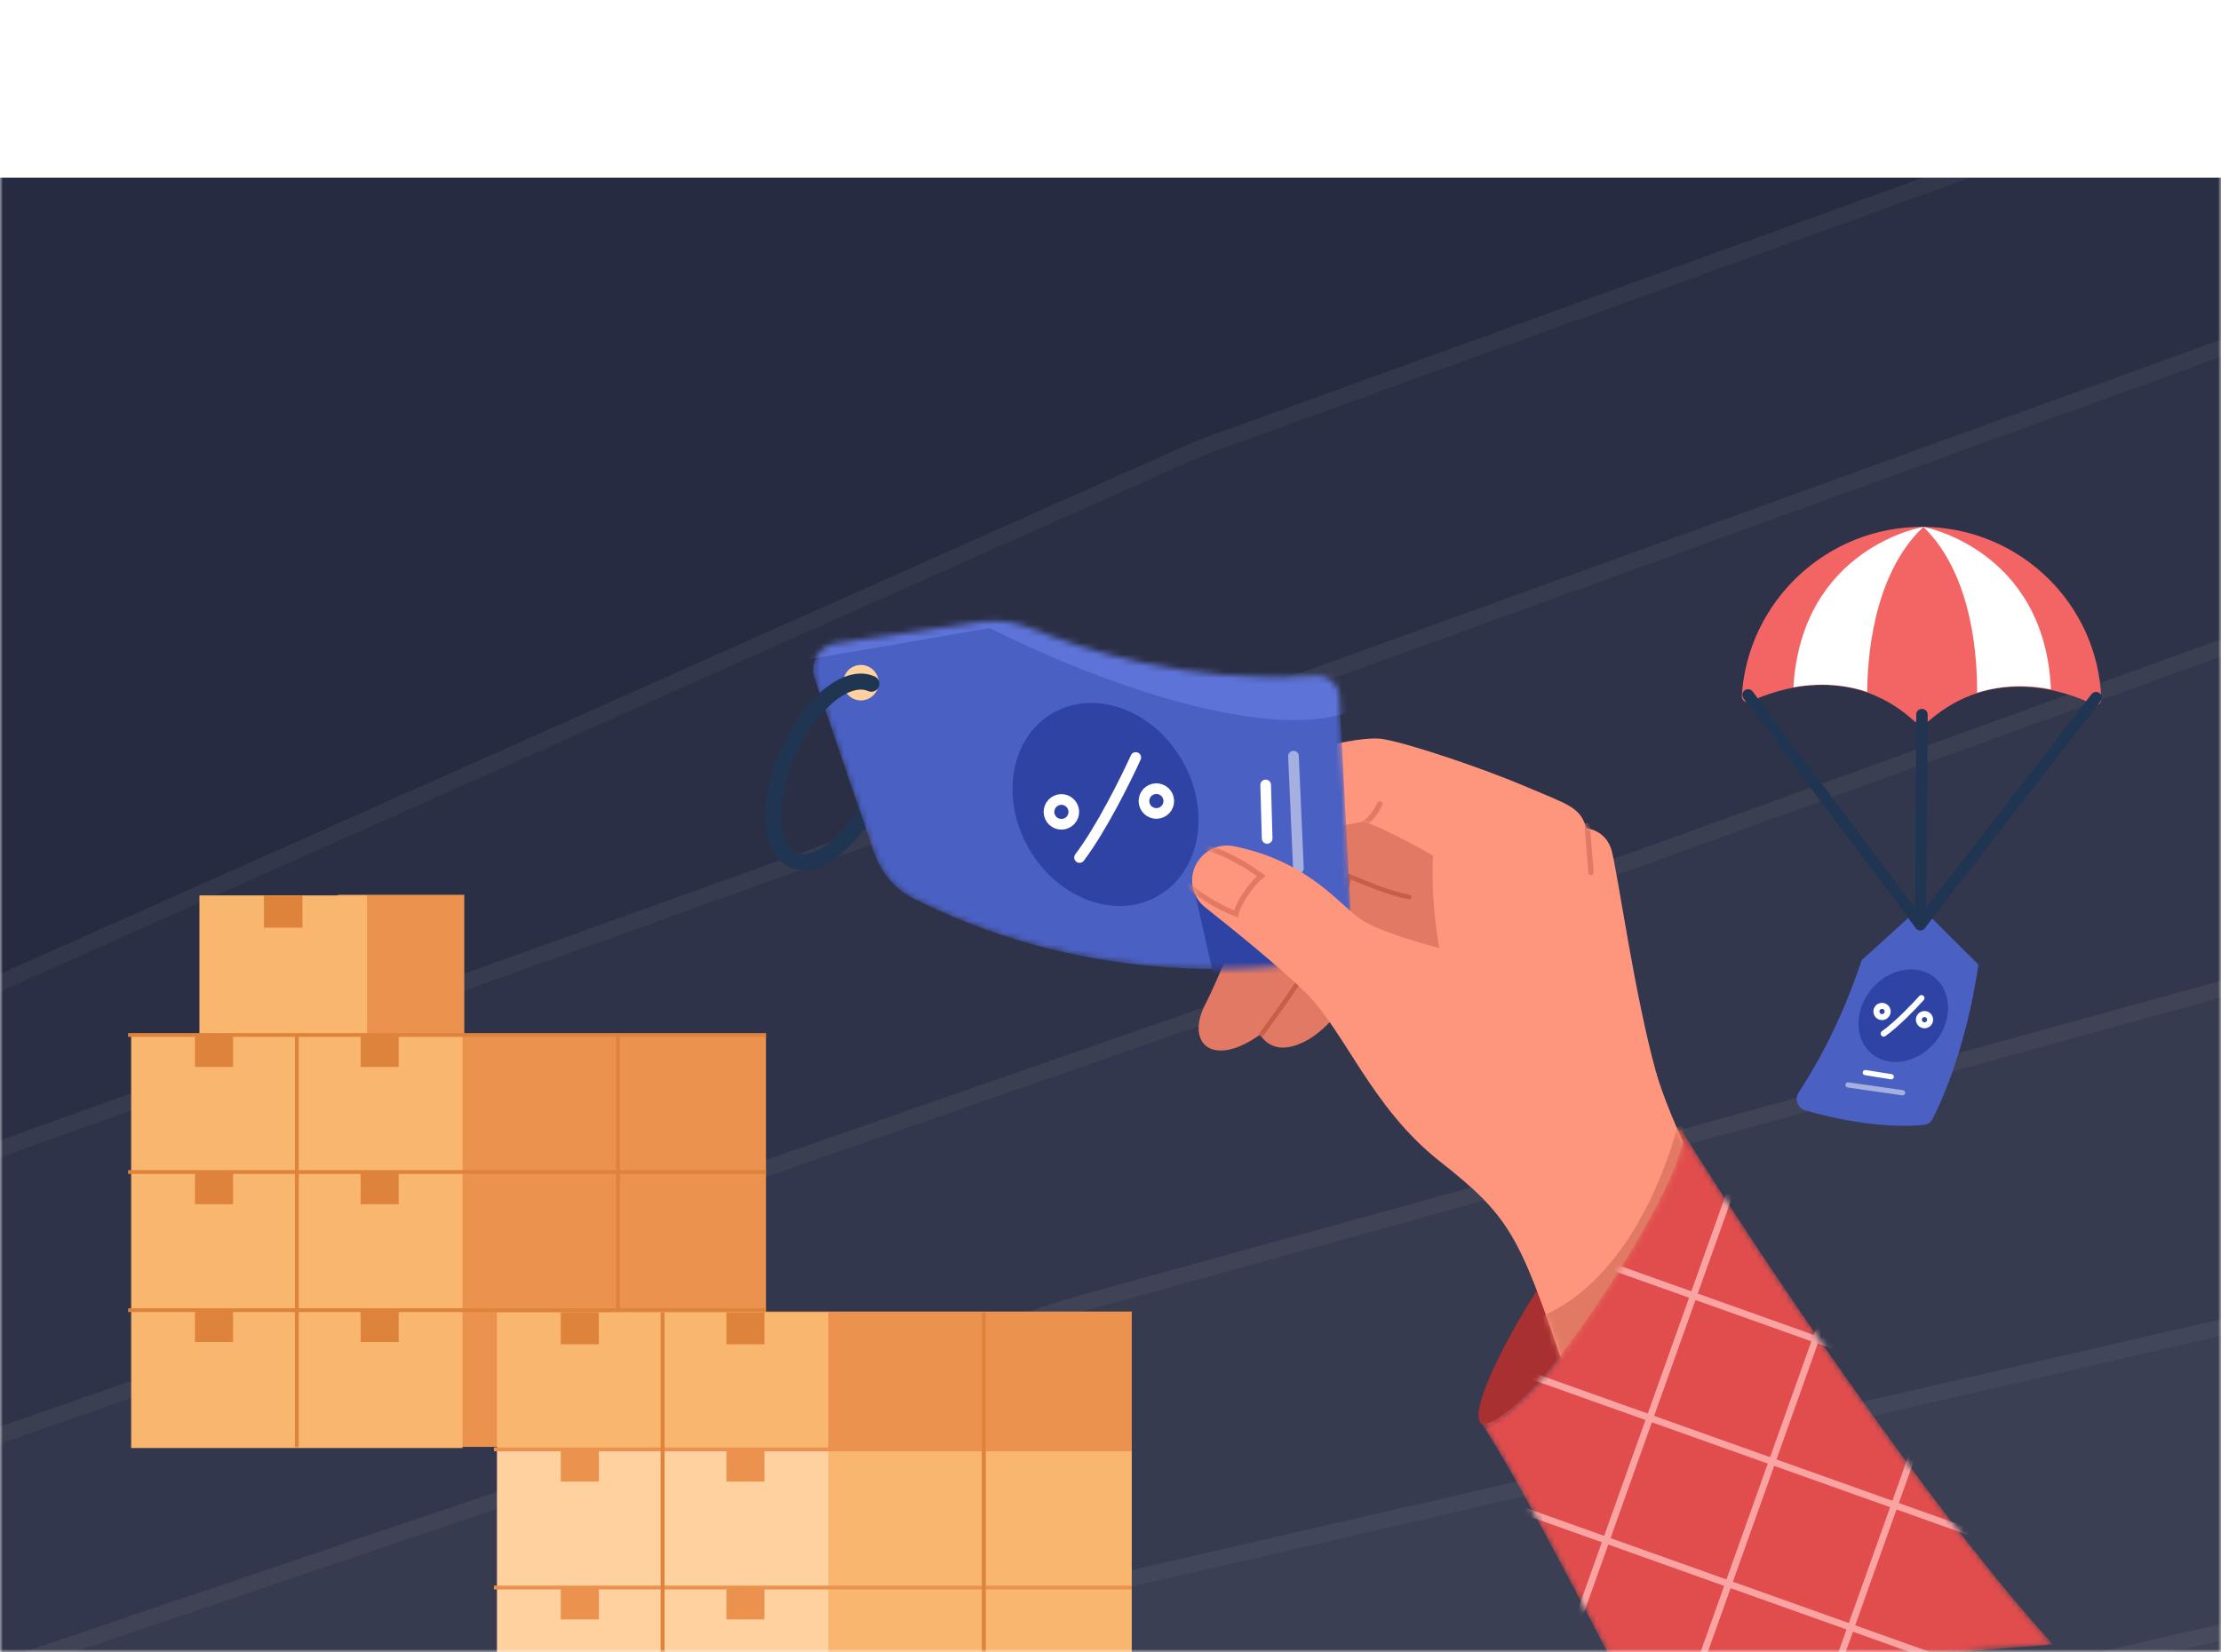 <svg width="375" height="279" viewBox="0 0 375 279" fill="none" xmlns="http://www.w3.org/2000/svg">
<mask id="mask0_4909_296404" style="mask-type:alpha" maskUnits="userSpaceOnUse" x="0" y="0" width="375" height="279">
<path d="M0 0H375V279H0V0Z" fill="#475DC2"/>
</mask>
<g mask="url(#mask0_4909_296404)">
<g filter="url(#filter0_d_4909_296404)">
<path d="M0 0H375V279H0V0Z" fill="#272B41"/>
</g>
<g opacity="0.4">
<path d="M179.323 219.601L653.212 88.901V313.116H-96.621L179.323 219.601Z" fill="white" fill-opacity="0.05"/>
<path d="M-88.378 311.757L179.722 220.901L651.853 90.686V311.757H-88.378Z" stroke="white" stroke-opacity="0.1" stroke-width="2.718"/>
</g>
<g opacity="0.4">
<path d="M202.188 170.501L653.213 7.302V309.44H-196.598L202.188 170.501Z" fill="white" fill-opacity="0.05"/>
<path d="M202.635 171.784L202.643 171.781L202.65 171.779L651.854 9.239V308.082H-188.568L202.635 171.784Z" stroke="white" stroke-opacity="0.1" stroke-width="2.718"/>
</g>
<g opacity="0.4">
<path d="M202.239 119.947L653.212 -43.422V309.441H-325.246L202.239 119.947Z" fill="white" fill-opacity="0.05"/>
<path d="M202.698 121.226L202.701 121.225L651.853 -41.484V308.082H-317.444L202.698 121.226Z" stroke="white" stroke-opacity="0.1" stroke-width="2.718"/>
</g>
<g opacity="0.4">
<path d="M202.239 74.35L653.212 -89V309.44H-325.246L202.239 74.35Z" fill="white" fill-opacity="0.05"/>
<path d="M-318.859 308.082L202.747 75.611L651.853 -87.063V308.082H-318.859Z" stroke="white" stroke-opacity="0.1" stroke-width="2.718"/>
</g>
<g opacity="0.4">
<path d="M190.361 265.333L653.212 158.739V320.467H-96.621L190.361 265.333Z" fill="white" fill-opacity="0.05"/>
<path d="M190.617 266.667L190.642 266.662L190.666 266.657L651.853 160.446V319.109H-82.346L190.617 266.667Z" stroke="white" stroke-opacity="0.1" stroke-width="2.718"/>
</g>
<g opacity="0.4">
<path d="M190.361 316.792L653.212 210.198V371.927H-96.621L190.361 316.792Z" fill="white" fill-opacity="0.05"/>
<path d="M190.617 318.126L190.642 318.122L190.666 318.116L651.853 211.905V370.568H-82.346L190.617 318.126Z" stroke="white" stroke-opacity="0.1" stroke-width="2.718"/>
</g>
<path d="M218.595 133.123C218.595 133.123 207.16 162.5 203.618 169.385C199.975 176.212 204.744 180.499 212.791 174.71C212.791 174.71 214.849 179.132 221.068 175.47C227.287 171.808 234.733 158.11 234.733 158.11L246.984 162.111L239.99 129.38L218.595 133.123Z" fill="#E27964"/>
<mask id="mask1_4909_296404" style="mask-type:alpha" maskUnits="userSpaceOnUse" x="202" y="129" width="45" height="49">
<path d="M218.595 133.123C218.595 133.123 207.16 162.5 203.618 169.385C199.975 176.212 204.744 180.499 212.791 174.71C212.791 174.71 214.849 179.132 221.068 175.47C227.287 171.808 234.733 158.11 234.733 158.11L246.984 162.111L239.99 129.38L218.595 133.123Z" fill="#E27964"/>
</mask>
<g mask="url(#mask1_4909_296404)">
<path d="M212.953 174.716C215.716 171.069 221.839 162.482 224.226 157.31C226.613 152.137 227.652 148.966 227.873 148.026C231.465 149.518 234.619 150.844 237.952 151.502" stroke="#C65E49" stroke-width="0.767" stroke-linecap="round"/>
</g>
<ellipse cx="267.001" cy="215.752" rx="5.078" ry="29.917" transform="rotate(34.266 267.001 215.752)" fill="#A83030"/>
<path d="M243.008 160.102C243.008 160.102 241.529 152.432 241.953 144.504C241.953 144.504 234.001 139.878 230.18 138.768L215.698 141.409L215.999 128.276C215.999 128.276 228.819 123.939 233.702 124.847C238.584 125.755 250.789 129.914 257.784 132.91C264.779 135.907 266.857 136.288 267.834 139.887C267.834 139.887 271.155 140.102 272.131 143.701C273.129 147.38 275.973 167.988 279.611 181.083C283.147 194.119 243.008 160.102 243.008 160.102Z" fill="#FE967D"/>
<mask id="mask2_4909_296404" style="mask-type:alpha" maskUnits="userSpaceOnUse" x="215" y="124" width="65" height="61">
<path d="M243.008 160.102C243.008 160.102 241.529 152.432 241.953 144.504C241.953 144.504 234.001 139.878 230.18 138.768L215.698 141.409L215.999 128.276C215.999 128.276 228.819 123.939 233.702 124.847C238.584 125.755 250.789 129.914 257.784 132.91C264.779 135.907 266.857 136.288 267.834 139.887C267.834 139.887 271.155 140.102 272.131 143.701C273.129 147.38 275.973 167.988 279.611 181.083C283.147 194.119 243.008 160.102 243.008 160.102Z" fill="#FE967D"/>
</mask>
<g mask="url(#mask2_4909_296404)">
<path d="M268 139.425L268.627 147.34" stroke="#E27964" stroke-width="0.9" stroke-linecap="round"/>
<path d="M227.825 140.37C228.952 140.14 231.557 138.898 232.966 135.776" stroke="#E27964" stroke-width="0.9" stroke-linecap="round"/>
</g>
<mask id="mask3_4909_296404" style="mask-type:alpha" maskUnits="userSpaceOnUse" x="137" y="104" width="92" height="60">
<path d="M222.139 114.109C224.203 113.966 226.031 115.51 226.139 117.575L228.436 161.234C228.436 161.234 192.139 170.873 154.137 151.698C150.997 150.113 148.691 147.275 147.554 143.946L137.521 114.551C136.612 111.889 138.339 109.055 141.122 108.642L165.614 105.014C168.63 104.567 171.708 105.095 174.525 106.26C182.399 109.519 200.407 115.612 222.139 114.109Z" fill="#39DBE3"/>
</mask>
<g mask="url(#mask3_4909_296404)">
<path d="M222.139 114.109C224.203 113.966 226.031 115.51 226.139 117.575L228.436 161.234C228.436 161.234 192.139 170.873 154.137 151.698C150.997 150.113 148.691 147.275 147.554 143.946L137.521 114.551C136.612 111.889 138.339 109.055 141.122 108.642L165.614 105.014C168.63 104.567 171.708 105.095 174.525 106.26C182.399 109.519 200.407 115.612 222.139 114.109Z" fill="#4A60C3"/>
<path d="M166.866 106.112L136.274 111.393C135.709 111.491 135.241 110.957 135.41 110.41L136.612 106.538C136.701 106.252 136.948 106.043 137.244 106.004L166.999 102.074C167.079 102.064 167.159 102.066 167.238 102.081L226.773 113.042C227.074 113.098 227.313 113.327 227.382 113.626L228.655 119.196C228.737 119.556 228.557 119.923 228.213 120.058C212.937 126.026 181.526 113.428 167.341 106.182C167.193 106.106 167.03 106.084 166.866 106.112Z" fill="#5D73D7"/>
<circle cx="145.359" cy="115.295" r="2.995" fill="#FFD19F"/>
<path d="M205.089 165.574L201.864 151.292C201.68 150.477 202.609 149.873 203.28 150.372L222.475 164.653C223.171 165.17 222.805 166.276 221.937 166.276H205.967C205.546 166.276 205.181 165.984 205.089 165.574Z" fill="#2E43A4"/>
</g>
<path d="M140.786 118.538C138.437 120.473 136.067 123.638 134.307 127.597C132.548 131.555 131.787 135.436 131.925 138.476C132.068 141.607 133.113 143.406 134.448 143.999C135.544 144.486 137.102 144.297 139.015 143.068C140.9 141.857 143.235 139.345 144.987 136.574L146.089 139.703C144.381 142.122 142.445 144.075 140.475 145.341C138.2 146.802 135.637 147.484 133.351 146.468C130.577 145.235 129.384 142.05 129.227 138.599C129.066 135.057 129.946 130.758 131.839 126.499C133.731 122.241 136.333 118.707 139.069 116.453C141.736 114.257 144.9 113.008 147.674 114.241C148.355 114.544 148.662 115.342 148.359 116.024C148.057 116.706 147.258 117.013 146.577 116.71C145.242 116.116 143.206 116.546 140.786 118.538Z" fill="#203551"/>
<ellipse cx="186.659" cy="135.864" rx="14.927" ry="17.816" transform="rotate(-30.03 186.659 135.864)" fill="#2E43A4"/>
<path opacity="0.5" d="M218.395 127.708L219.225 146.651" stroke="white" stroke-width="1.801" stroke-linecap="round"/>
<path d="M213.699 132.568L213.949 141.594" stroke="white" stroke-width="1.801" stroke-linecap="round"/>
<path d="M191.764 127.928C190.119 131.56 185.919 140.025 182.274 144.821" stroke="white" stroke-width="1.801" stroke-linecap="round"/>
<circle cx="195.245" cy="135.287" r="2.095" transform="rotate(-24.579 195.245 135.287)" stroke="white" stroke-width="1.801"/>
<circle cx="179.21" cy="137.114" r="2.095" transform="rotate(-24.579 179.21 137.114)" stroke="white" stroke-width="1.801"/>
<path d="M243.006 160.102C243.006 160.102 234.076 157.888 230.067 155.455C226.465 153.255 221.366 145.537 208.288 142.903C205.563 142.354 202.799 143.877 201.705 146.492C200.728 148.904 201.487 151.703 203.549 153.29C207.92 156.741 215.398 162.783 220.153 167.332C227.143 174.108 231.415 186.937 243.097 196.132C254.779 205.327 256.45 208.544 263.624 229.609L297.635 217.149C297.635 217.149 284.217 196.49 279.63 181.163L243.006 160.102Z" fill="#FE967D"/>
<mask id="mask4_4909_296404" style="mask-type:alpha" maskUnits="userSpaceOnUse" x="201" y="142" width="97" height="88">
<path d="M243.009 160.102C243.009 160.102 234.08 157.888 230.071 155.455C226.469 153.255 221.37 145.537 208.291 142.903C205.567 142.354 202.803 143.877 201.709 146.492C200.732 148.903 201.491 151.703 203.553 153.29C207.924 156.741 215.402 162.783 220.156 167.332C227.146 174.108 231.419 186.936 243.101 196.131C254.783 205.327 256.454 208.543 263.628 229.608L297.639 217.149C297.639 217.149 284.221 196.49 279.634 181.163L243.009 160.102Z" fill="#FE967D"/>
</mask>
<g mask="url(#mask4_4909_296404)">
<path d="M259.408 222.694C273.969 217.03 280.732 199.188 283.087 190.795C283.33 189.931 284.399 189.915 284.475 190.81C285.484 202.718 271.695 222.956 263.244 233.314C262.794 233.866 261.919 233.685 261.708 233.005L258.848 223.827C258.704 223.364 258.956 222.87 259.408 222.694Z" fill="#E27964"/>
<path d="M203.363 143.088C204.649 143.309 208.366 144.588 212.949 147.934C211.819 148.808 209.216 151.994 208.683 154.361C206.947 153.691 202.769 151.674 199.953 148.963" stroke="#E27964" stroke-width="0.9" stroke-linecap="round"/>
</g>
<mask id="mask5_4909_296404" style="mask-type:alpha" maskUnits="userSpaceOnUse" x="250" y="191" width="97" height="93">
<path d="M346.646 277.737C324.597 253.427 295.828 210.002 284.2 191.329C284.7 197.644 269.807 221.442 261.532 231.315C254.912 239.214 251.21 240.718 250.187 240.482C255.414 248.153 268.014 272.367 273.661 283.515L346.646 277.737Z" fill="#2E47BA"/>
</mask>
<g mask="url(#mask5_4909_296404)">
<path d="M346.646 277.736C324.597 253.427 295.828 210.002 284.2 191.329C284.7 197.644 269.807 221.442 261.532 231.315C254.912 239.214 251.21 240.717 250.187 240.482C255.414 248.153 268.014 272.367 273.661 283.515L346.646 277.736Z" fill="#E14D4D"/>
<path d="M301.713 174.514L260.522 290.069" stroke="#FAA3A3" stroke-width="1.151" stroke-linecap="round"/>
<path d="M371.531 249.335L255.976 208.145" stroke="#FAA3A3" stroke-width="1.151" stroke-linecap="round"/>
<path d="M319.806 189.055L278.616 304.61" stroke="#FAA3A3" stroke-width="1.151" stroke-linecap="round"/>
<path d="M356.992 267.427L241.436 226.237" stroke="#FAA3A3" stroke-width="1.151" stroke-linecap="round"/>
<path d="M337.904 203.595L296.714 319.15" stroke="#FAA3A3" stroke-width="1.151" stroke-linecap="round"/>
<path d="M342.449 285.519L226.894 244.329" stroke="#FAA3A3" stroke-width="1.151" stroke-linecap="round"/>
</g>
<path d="M324.757 88.983C308.52 88.856 295.083 101.51 294.088 117.547C294.082 118.32 294.851 118.809 295.433 118.524C299.605 116.526 312.303 111.889 323.148 121.736C323.916 122.419 324.979 122.427 325.661 121.756C336.658 112.176 349.282 116.914 353.423 118.976C354.097 119.272 354.874 118.794 354.783 118.021C354.232 101.971 340.994 89.11 324.757 88.983Z" fill="#F36565"/>
<path d="M315.261 116.841C315.299 112.009 315.994 97.226 324.758 88.982C324.758 88.982 304.24 92.398 302.799 116.068C306.38 115.419 310.73 115.356 315.261 116.841Z" fill="white"/>
<path d="M333.814 116.986C333.852 112.154 333.387 97.362 324.754 88.982C324.754 88.982 345.216 92.718 346.287 116.407C342.716 115.703 338.368 115.572 333.814 116.986Z" fill="white"/>
<path d="M324.254 153.157L334.037 162.899C334.037 162.899 332.273 177.212 326.274 189.012C326.013 189.527 325.527 189.886 324.954 189.952C322.576 190.227 315.563 190.603 304.777 187.525C303.487 187.157 302.974 185.588 303.714 184.469C306.105 180.853 310.747 173.041 314.325 162.165L324.254 153.157Z" fill="#4A60C3"/>
<path opacity="0.5" d="M321.234 184.549L312.028 183.226" stroke="white" stroke-width="0.883" stroke-linecap="round"/>
<path d="M319.32 181.846L314.947 181.145" stroke="white" stroke-width="0.883" stroke-linecap="round"/>
<ellipse cx="321.359" cy="171.534" rx="6.987" ry="8.339" transform="rotate(39.59 321.359 171.534)" fill="#2E43A4"/>
<path d="M324.431 168.559C323.228 169.905 320.267 172.991 318.043 174.569" stroke="white" stroke-width="1.013" stroke-linecap="round"/>
<circle cx="324.938" cy="172.209" r="0.949" transform="rotate(-7.157 324.938 172.209)" stroke="white" stroke-width="1.013"/>
<circle cx="317.767" cy="170.825" r="0.949" transform="rotate(-7.157 317.767 170.825)" stroke="white" stroke-width="1.013"/>
<path d="M295.148 117.361L324.229 156.154L353.911 117.82" stroke="#203551" stroke-width="1.933" stroke-miterlimit="10" stroke-linecap="round" stroke-linejoin="round"/>
<path d="M324.231 156.153L324.508 120.683" stroke="#203551" stroke-width="1.933" stroke-miterlimit="10" stroke-linecap="round" stroke-linejoin="round"/>
<path d="M41.227 244.359H129.328V221.08H41.227V244.359Z" fill="#EB934E"/>
<path d="M78.087 221.27H50.117V244.549H78.087V221.27Z" fill="#F9B66F"/>
<path d="M67.315 221.27H60.887V226.655H67.315V221.27Z" fill="#DE833C"/>
<path d="M41.227 221.124H129.328V197.844H41.227V221.124Z" fill="#EB934E"/>
<path d="M41.227 197.939H129.328V174.66H41.227V197.939Z" fill="#EB934E"/>
<path d="M78.087 197.99H50.117V221.27H78.087V197.99Z" fill="#F9B66F"/>
<path d="M78.087 174.806H50.117V198.085H78.087V174.806Z" fill="#F9B66F"/>
<path d="M67.315 197.99H60.887V203.376H67.315V197.99Z" fill="#DE833C"/>
<path d="M67.315 174.806H60.887V180.191H67.315V174.806Z" fill="#DE833C"/>
<path d="M50.114 221.27H22.145V244.549H50.114V221.27Z" fill="#F9B66F"/>
<path d="M39.346 221.27H32.918V226.655H39.346V221.27Z" fill="#DE833C"/>
<path d="M50.114 197.99H22.145V221.27H50.114V197.99Z" fill="#F9B66F"/>
<path d="M50.114 174.806H22.145V198.085H50.114V174.806Z" fill="#F9B66F"/>
<path d="M39.346 197.99H32.918V203.376H39.346V197.99Z" fill="#DE833C"/>
<path d="M39.346 174.806H32.918V180.192H39.346V174.806Z" fill="#DE833C"/>
<path d="M129.329 221.27L21.625 221.27" stroke="#DE833C" stroke-width="0.639" stroke-miterlimit="10"/>
<path d="M129.329 197.939L21.625 197.939" stroke="#DE833C" stroke-width="0.639" stroke-miterlimit="10"/>
<path d="M57.055 174.806H78.391V151.119H57.055V174.806Z" fill="#EB934E"/>
<path d="M61.961 151.223H33.672V174.767H61.961V151.223Z" fill="#F9B66F"/>
<path d="M51.064 151.222H44.562V156.669H51.064V151.222Z" fill="#DE833C"/>
<path d="M129.329 174.79L21.625 174.791" stroke="#DE833C" stroke-width="0.639" stroke-miterlimit="10"/>
<path d="M50.117 244.375L50.117 174.806" stroke="#DE833C" stroke-width="0.663" stroke-miterlimit="10"/>
<path d="M104.348 244.375L104.348 174.806" stroke="#DE833C" stroke-width="0.663" stroke-miterlimit="10"/>
<path d="M102.989 291.201H191.09V267.922H102.989V291.201Z" fill="#F9B66F"/>
<path d="M139.849 268.111H111.879V291.391H139.849V268.111Z" fill="#FFD19F"/>
<path d="M129.076 268.111H122.648V273.497H129.076V268.111Z" fill="#EB934E"/>
<path d="M102.989 267.965H191.09V244.686H102.989V267.965Z" fill="#F9B66F"/>
<path d="M102.989 244.781H191.09V221.501H102.989V244.781Z" fill="#EB934E"/>
<path d="M139.849 244.832H111.879V268.111H139.849V244.832Z" fill="#FFD19F"/>
<path d="M139.849 221.647H111.879V244.927H139.849V221.647Z" fill="#F9B66F"/>
<path d="M129.076 244.832H122.648V250.217H129.076V244.832Z" fill="#EB934E"/>
<path d="M129.076 221.647H122.648V227.033H129.076V221.647Z" fill="#DE833C"/>
<path d="M111.876 268.111H83.906V291.391H111.876V268.111Z" fill="#FFD19F"/>
<path d="M101.108 268.111H94.68V273.497H101.108V268.111Z" fill="#EB934E"/>
<path d="M111.876 244.832H83.906V268.111H111.876V244.832Z" fill="#FFD19F"/>
<path d="M111.876 221.647H83.906V244.927H111.876V221.647Z" fill="#F9B66F"/>
<path d="M101.108 244.832H94.68V250.217H101.108V244.832Z" fill="#EB934E"/>
<path d="M101.108 221.647H94.68V227.033H101.108V221.647Z" fill="#DE833C"/>
<path d="M191.091 268.111L83.387 268.111" stroke="#EB934E" stroke-width="0.639" stroke-miterlimit="10"/>
<path d="M191.091 244.781L83.387 244.781" stroke="#EB934E" stroke-width="0.639" stroke-miterlimit="10"/>
<path d="M111.879 291.216L111.879 221.647" stroke="#DE833C" stroke-width="0.663" stroke-miterlimit="10"/>
<path d="M166.109 291.216L166.109 221.647" stroke="#DE833C" stroke-width="0.663" stroke-miterlimit="10"/>
</g>
<defs>
<filter id="filter0_d_4909_296404" x="-50" y="-20" width="475" height="379" filterUnits="userSpaceOnUse" color-interpolation-filters="sRGB">
<feFlood flood-opacity="0" result="BackgroundImageFix"/>
<feColorMatrix in="SourceAlpha" type="matrix" values="0 0 0 0 0 0 0 0 0 0 0 0 0 0 0 0 0 0 127 0" result="hardAlpha"/>
<feOffset dy="30"/>
<feGaussianBlur stdDeviation="25"/>
<feColorMatrix type="matrix" values="0 0 0 0 0.805 0 0 0 0 0.832 0 0 0 0 0.887 0 0 0 0.05 0"/>
<feBlend mode="normal" in2="BackgroundImageFix" result="effect1_dropShadow_4909_296404"/>
<feBlend mode="normal" in="SourceGraphic" in2="effect1_dropShadow_4909_296404" result="shape"/>
</filter>
</defs>
</svg>

